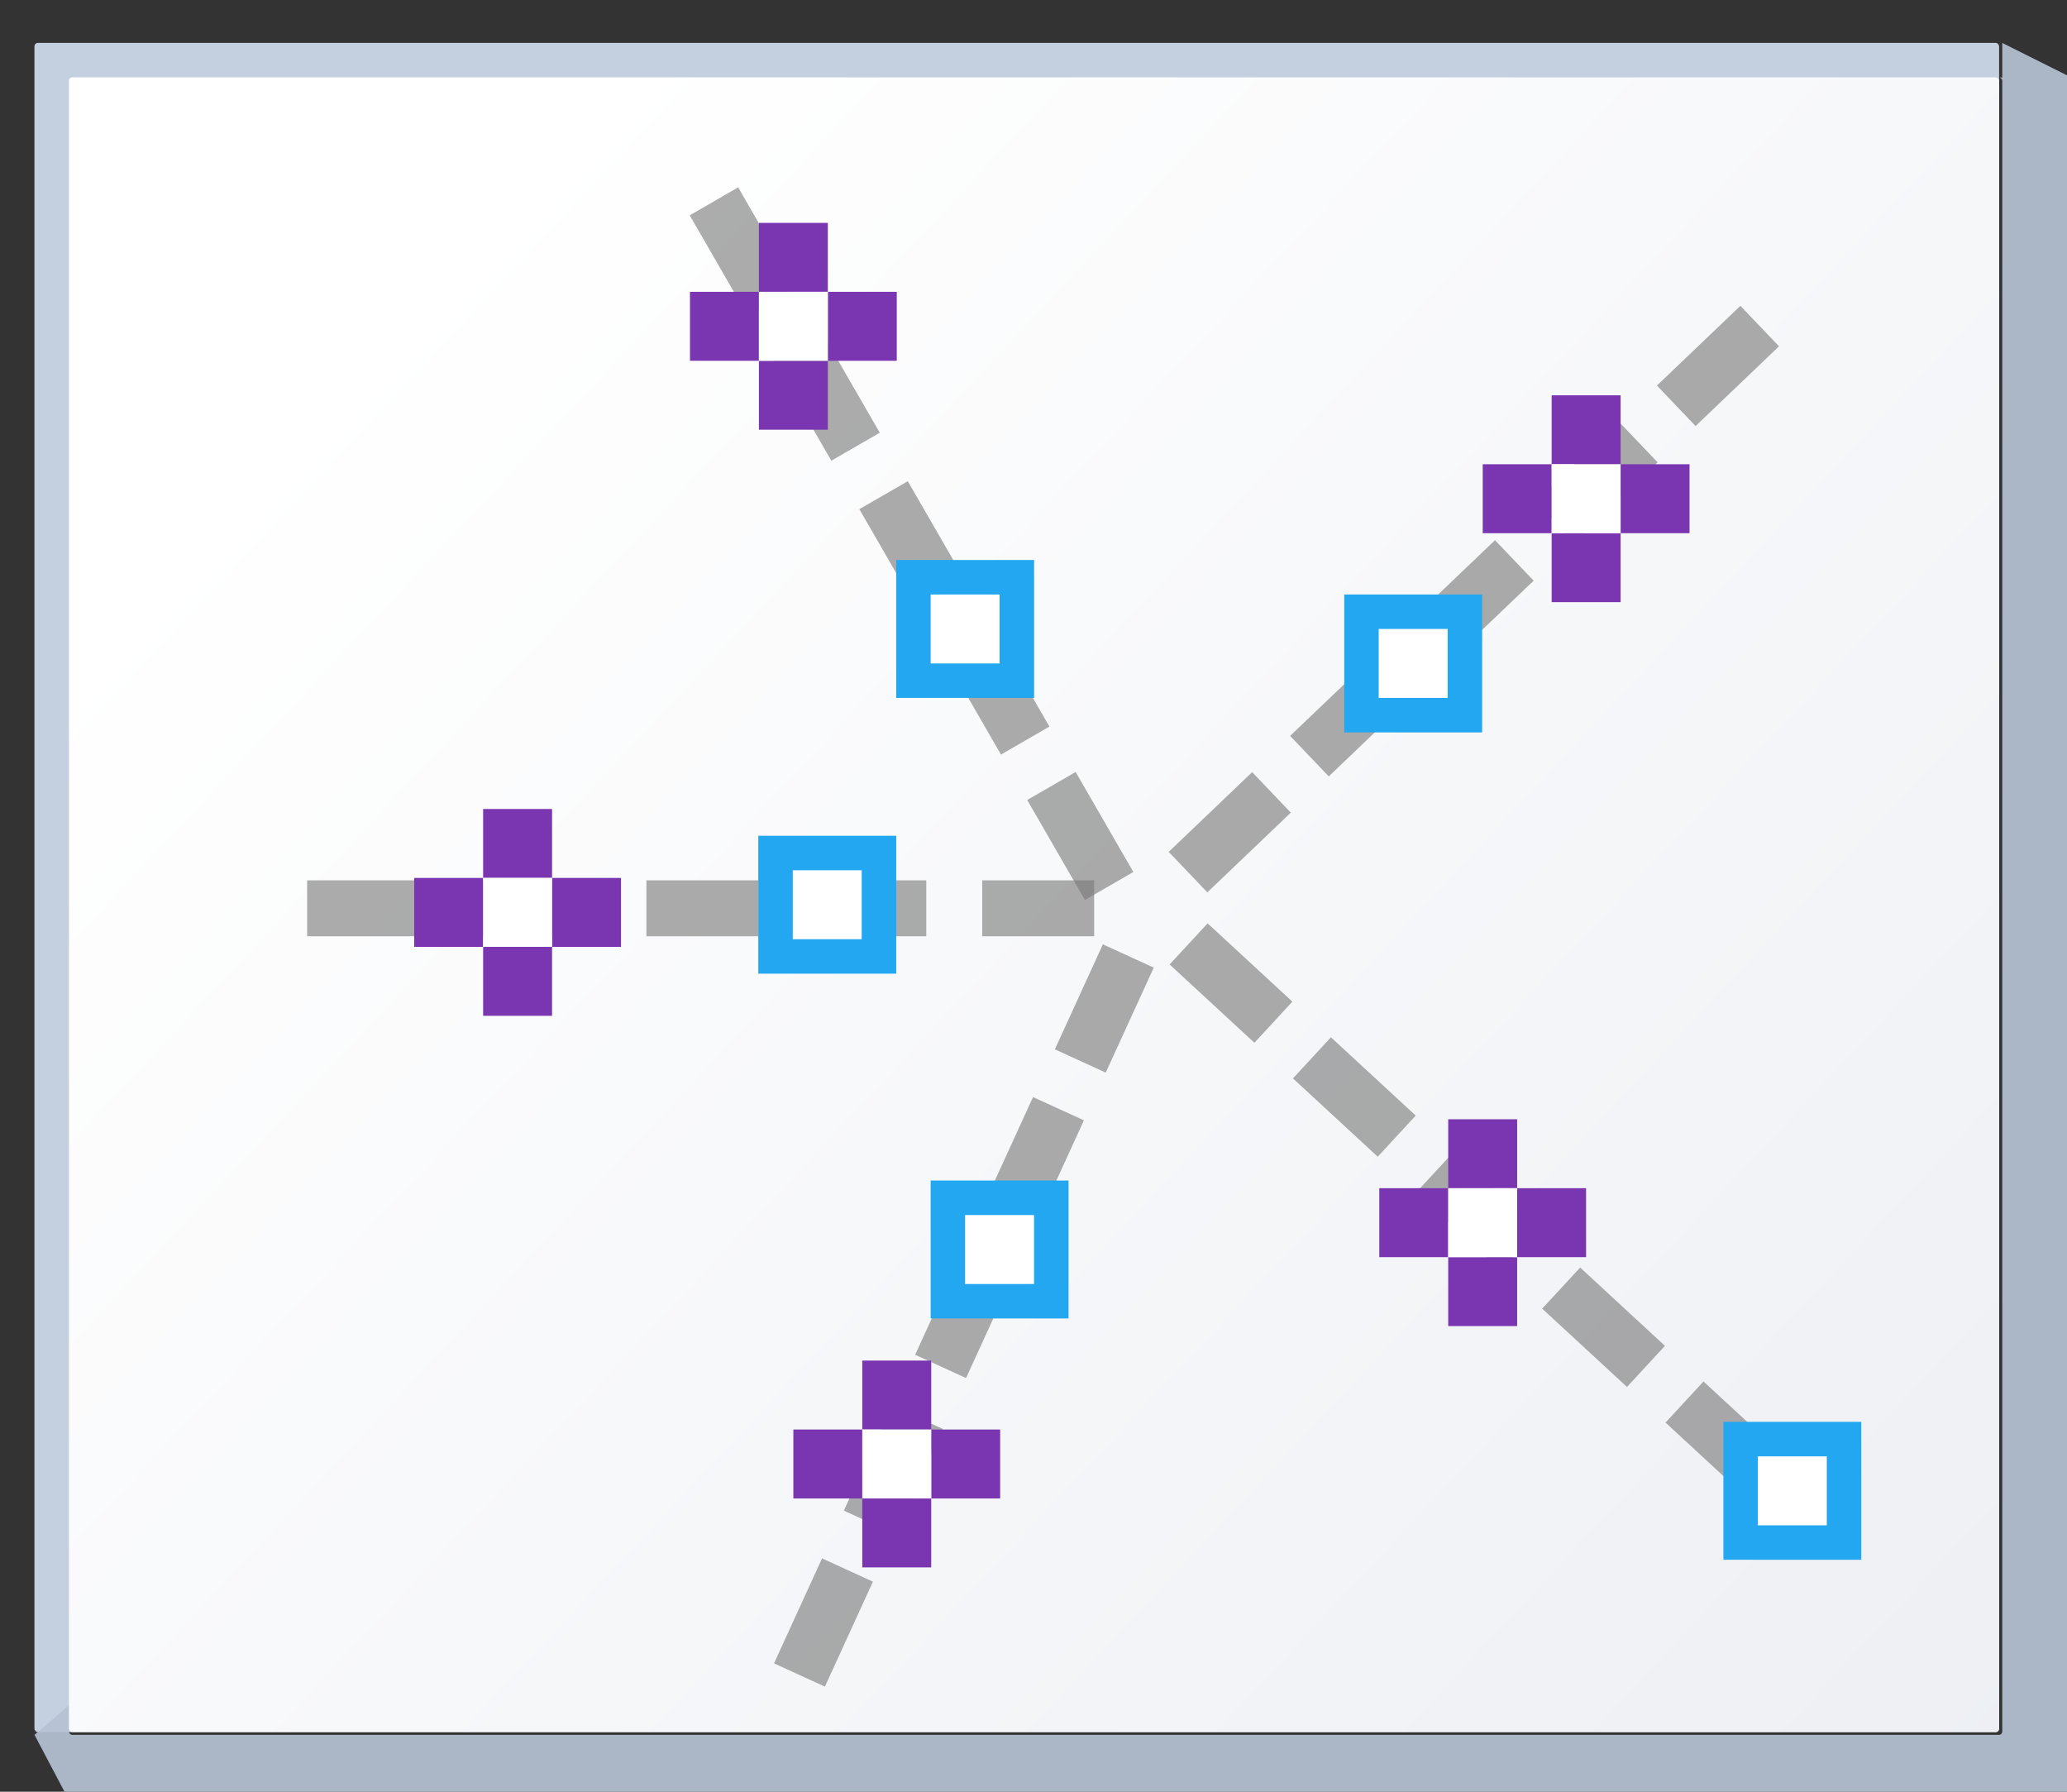 <svg height="52" viewBox="0 0 15.875 13.758" width="60" xmlns="http://www.w3.org/2000/svg" xmlns:xlink="http://www.w3.org/1999/xlink"><rect x="0" y="0" width="15.875" height="13.758" fill="#333333" stroke="none"/><linearGradient id="a" gradientUnits="userSpaceOnUse" x1="4.515" x2="40.639" y1="274.423" y2="308.289"><stop offset="0" stop-color="#fff"/><stop offset="1" stop-color="#e6e9ef"/></linearGradient><g transform="matrix(.469 0 0 .469 0 -125.463)"><rect fill="#c4cfe0" height="27.657" rx=".055" ry=".058" width="32.173" x=".564" y="268.214"/><path d="m123.73 2.201v2.135c-.067 0-.135-0-.201 0 .112.003.201.096.201.213v101.971c0 .118-.091.213-.205.213h-119.053c-.114 0-.207-.095-.207-.213v-1.613l-2.133 1.828 2.133 4.043.215.223h123.305l.213-.223v-106.221l-.213-.221h.213z" fill="#b6c2d4" fill-opacity=".917" transform="matrix(.265 0 0 .265 0 267.631)"/><rect fill="url(#a)" height="27.093" rx=".055" ry=".057" width="31.608" x="1.129" y="268.778"/><g fill="#797979" transform="matrix(.539 0 0 .539 .987 268.649)"><path d="m7.5 24.63v1.7h3.507v-1.7zm5.101 0v1.7h3.507v-1.7zm5.207 0v1.7h3.401v-1.7zm5.101 0v1.7h3.401v-1.7zm5.101 0v1.7h3.401v-1.7z" opacity=".614"/><path d="m52.219 8.409-1.174-1.23-2.536 2.422 1.174 1.23zm-3.689 3.523-1.174-1.23-2.536 2.422 1.174 1.23zm-3.766 3.596-1.174-1.23-2.536 2.422 1.174 1.23zm-3.689 3.523-1.174-1.23-2.536 2.422 1.174 1.23zm-3.689 3.523-1.174-1.23-2.536 2.422 1.174 1.23z" opacity=".614"/><path d="m20.595 3.58-1.472.85 1.753 3.037 1.472-.85zm2.55 4.417-1.472.85 1.753 3.037 1.472-.85zm2.604 4.509-1.472.85 1.753 3.037 1.472-.85zm2.55 4.417-1.472.85 1.753 3.037 1.472-.85zm2.55 4.417-1.472.85 1.753 3.037 1.472-.85z" opacity=".614"/><path d="m51.346 43.481 1.154-1.249-2.576-2.379-1.154 1.249zm-3.747-3.461 1.154-1.249-2.576-2.379-1.154 1.249zm-3.825-3.533 1.154-1.249-2.576-2.379-1.154 1.249zm-3.747-3.461 1.154-1.249-2.576-2.379-1.154 1.249zm-3.747-3.461 1.154-1.249-2.576-2.379-1.154 1.249z" opacity=".614"/><path d="m21.685 48.416 1.546.707 1.459-3.189-1.546-.707zm2.122-4.639 1.546.707 1.459-3.189-1.546-.707zm2.166-4.735 1.546.707 1.459-3.189-1.546-.707zm2.122-4.639 1.546.707 1.459-3.189-1.546-.707zm2.122-4.639 1.546.707 1.459-3.189-1.546-.707z" opacity=".614"/></g><g stroke-width=".819" transform="translate(12.982 14.111)"><path d="m15.24 276.68h2.258v2.258h-2.258z" fill="#22a7f0"/><path d="m15.804 277.245h1.129v1.129h-1.129z" fill="#fff"/></g><path d="m68.72 1015.938h1v1h-1z" fill="#fff" transform="matrix(.819 0 0 .819 -33.604 -553.767)"/><g stroke-width=".819"><g transform="translate(-.564 -0)"><path d="m15.24 276.68h2.258v2.258h-2.258z" fill="#22a7f0"/><path d="m15.804 277.245h1.129v1.129h-1.129z" fill="#fff"/></g><path d="m22.013 277.245h2.258v2.258h-2.258z" fill="#22a7f0"/><path d="m22.577 277.809h1.129v1.129h-1.129z" fill="#fff"/></g><g transform="matrix(.898 0 0 .898 -48.744 -641.421)"><g fill="#7a36b1"><path d="m80.69 1035.095h1.257v1.257h-1.257z"/><path d="m81.947 1033.838h1.257v1.257h-1.257z"/><path d="m80.69 1032.581h1.257v1.257h-1.257z"/><path d="m79.433 1033.838h1.257v1.257h-1.257z"/></g><path d="m80.69 1033.838h1.257v1.257h-1.257z" fill="#fff"/></g><g transform="matrix(.898 0 0 .898 -47.05 -653.274)"><g fill="#7a36b1"><path d="m80.69 1035.095h1.257v1.257h-1.257z"/><path d="m81.947 1033.838h1.257v1.257h-1.257z"/><path d="m80.69 1032.581h1.257v1.257h-1.257z"/><path d="m79.433 1033.838h1.257v1.257h-1.257z"/></g><path d="m80.69 1033.838h1.257v1.257h-1.257z" fill="#fff"/></g><g transform="matrix(.898 0 0 .898 -60.032 -656.097)"><g fill="#7a36b1"><path d="m80.69 1035.095h1.257v1.257h-1.257z"/><path d="m81.947 1033.838h1.257v1.257h-1.257z"/><path d="m80.69 1032.581h1.257v1.257h-1.257z"/><path d="m79.433 1033.838h1.257v1.257h-1.257z"/></g><path d="m80.69 1033.838h1.257v1.257h-1.257z" fill="#fff"/></g><g transform="matrix(.898 0 0 .898 -64.548 -646.501)"><g fill="#7a36b1"><path d="m80.69 1035.095h1.257v1.257h-1.257z"/><path d="m81.947 1033.838h1.257v1.257h-1.257z"/><path d="m80.69 1032.581h1.257v1.257h-1.257z"/><path d="m79.433 1033.838h1.257v1.257h-1.257z"/></g><path d="m80.69 1033.838h1.257v1.257h-1.257z" fill="#fff"/></g><g transform="matrix(.898 0 0 .898 -58.339 -637.47)"><g fill="#7a36b1"><path d="m80.69 1035.095h1.257v1.257h-1.257z"/><path d="m81.947 1033.838h1.257v1.257h-1.257z"/><path d="m80.69 1032.581h1.257v1.257h-1.257z"/><path d="m79.433 1033.838h1.257v1.257h-1.257z"/></g><path d="m80.69 1033.838h1.257v1.257h-1.257z" fill="#fff"/></g><g stroke-width=".819"><g transform="translate(-2.822 4.515)"><path d="m15.24 276.68h2.258v2.258h-2.258z" fill="#22a7f0"/><path d="m15.804 277.245h1.129v1.129h-1.129z" fill="#fff"/></g><g transform="translate(-0 10.16)"><path d="m15.24 276.68h2.258v2.258h-2.258z" fill="#22a7f0"/><path d="m15.804 277.245h1.129v1.129h-1.129z" fill="#fff"/></g></g></g></svg>